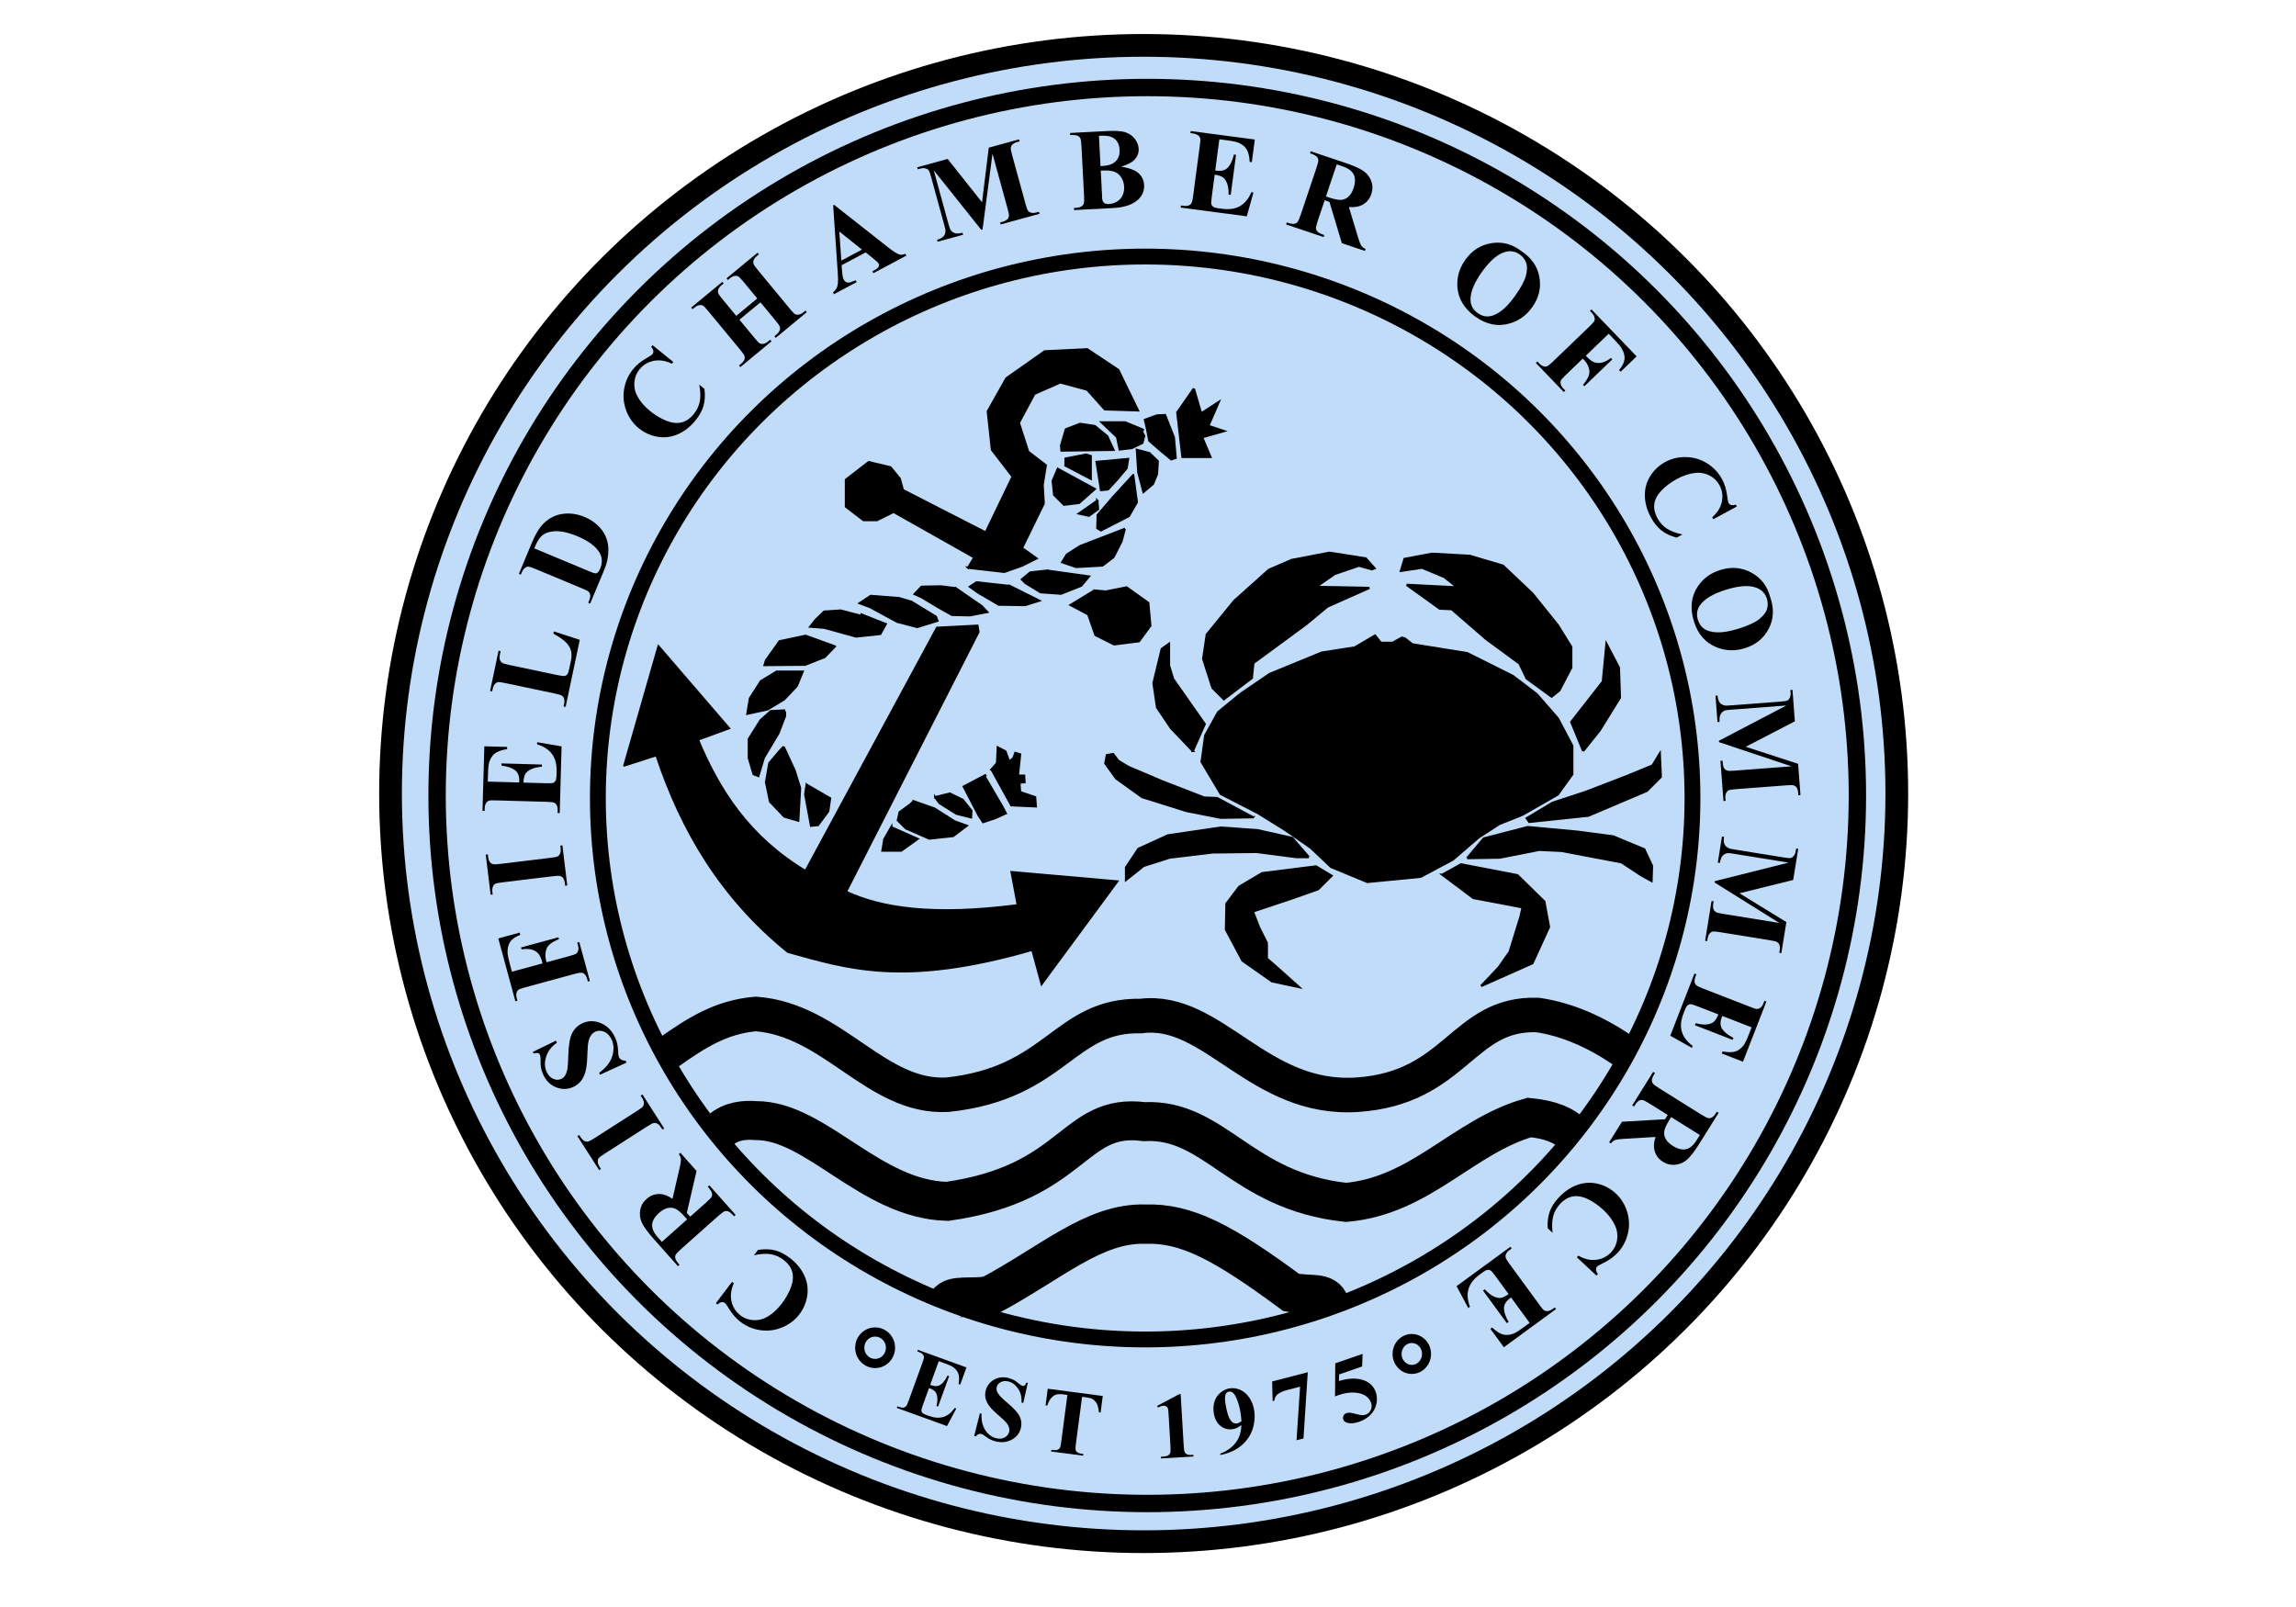 <?xml version="1.0" encoding="UTF-8" standalone="no"?><!DOCTYPE svg PUBLIC "-//W3C//DTD SVG 1.1//EN" "http://www.w3.org/Graphics/SVG/1.1/DTD/svg11.dtd"><svg width="100%" height="100%" viewBox="0 0 300 210" version="1.1" xmlns="http://www.w3.org/2000/svg" xmlns:xlink="http://www.w3.org/1999/xlink" xml:space="preserve" xmlns:serif="http://www.serif.com/" style="fill-rule:evenodd;clip-rule:evenodd;"><rect id="Artboard1" x="0" y="0" width="300" height="210" style="fill:none;"/><g><ellipse id="path5482" cx="149.434" cy="103.698" rx="98.407" ry="97.768" style="fill:#c0dcf9;stroke:#000;stroke-width:2.97px;"/><ellipse id="path5504" cx="149.901" cy="103.955" rx="92.79" ry="92.519" style="fill:none;stroke:#000;stroke-width:2.27px;"/><ellipse id="path5506" cx="149.63" cy="104.282" rx="71.512" ry="70.757" style="fill:none;stroke:#000;stroke-width:2.07px;"/><path id="path5508" d="M81.578,100.031l4.464,-15.558l9.2,10.688l-4.058,1.488c2.763,6.617 6.646,12.717 14.07,17.182l17.182,-31.794l5.277,-0.27l0.135,0.812l-17.317,33.958c4.644,2.165 11.34,3.191 22.458,1.759l-0.812,-4.329l13.8,1.217l-9.876,13.394l-1.218,-4.464c-16.859,4.872 -24.182,2.408 -31.929,0.27c-8.669,-6.999 -13.916,-15.824 -17.182,-25.705l-4.194,1.352Z" style="fill-rule:nonzero;stroke:#000;stroke-width:0.29px;"/><path id="path5510" d="M126.495,74.19l0.812,-1.352l-10.553,-5.953l-2.165,1.082l-1.758,0l-2.3,-1.759l0,-3.518l2.976,-2.299l2.841,0.676l1.218,1.488l0.406,1.488l10.823,5.547l3.518,-7.305l-2.706,-3.518l-0.541,-5.006l2.435,-4.329l5.006,-3.518l5.547,-0.27l4.059,2.705l2.57,5.277l-4.329,-0.135l-2.3,-2.571l-3.518,-0.947l-3.382,1.488l-2.029,3.788l1.217,3.789l2.3,1.758l-0.406,2.571l0.136,2.435l-2.842,5.818l1.895,1.353l-1.895,0.947l-2.3,0.812l-4.735,-0.542Z" style="fill-rule:nonzero;stroke:#000;stroke-width:0.29px;"/><path id="path5512" d="M143.001,77.167l1.488,0.135l2.706,-0.541l2.841,2.029l0.271,2.977l-1.488,2.029l-3.247,0.406l-2.436,-1.217l-0.947,-2.706l-2.3,-1.218l3.112,-1.894Z" style="fill-rule:nonzero;stroke:#000;stroke-width:0.29px;"/><path id="path5514" d="M155.989,50.785l0.947,3.247l2.3,-1.489l-1.353,3.112l2.03,0.677l-2.842,0.811l1.083,2.571l-3.653,0l-0.677,-5.818l2.165,-3.111Z" style="fill-rule:nonzero;stroke:#000;stroke-width:0.29px;"/><path id="path5516" d="M152.229,54.24l1.148,2.918l0.24,2.678l-0.574,0.192l-1.388,-1.148l-1.482,-1.292l-0.287,-1.483l-0.287,-1.243l1.578,-0.574l1.052,-0.048Z" style="fill-rule:nonzero;stroke:#000;stroke-width:0.29px;"/><path id="path5518" d="M149.072,56.153l0.431,0.813l-0.239,0.909l-1.387,0.67l-1.579,0.191l-0.335,-1.626l-2.009,-1.913l3.062,0l2.439,1.004l-0.383,-0.048Z" style="fill-rule:nonzero;stroke:#000;stroke-width:0.29px;"/><path id="path5520" d="M150.173,59.215l1.1,1.052l-0.096,1.674l-0.526,1.292l-1.244,1.052l-0.669,-2.535l-0.192,-2.966l1.627,0.431Z" style="fill-rule:nonzero;stroke:#000;stroke-width:0.29px;"/><path id="path5522" d="M145.485,58.784l-0.813,-1.77l-1.627,-1.339l-1.913,-0.287l-1.865,0.717l-0.622,2.105l0.048,0.67l6.792,-0.096Z" style="fill-rule:nonzero;stroke:#000;stroke-width:0.29px;"/><path id="path5524" d="M147.398,59.98l-4.113,0.383l0.574,3.683l0.908,-0.096l1.196,-1.291l1.244,-1.483l0.191,-1.196Z" style="fill-rule:nonzero;stroke:#000;stroke-width:0.29px;"/><path id="path5526" d="M148.068,62.085l0.478,3.539l-1.052,1.818l-3.635,1.865l-0.479,-0.287l0.048,-1.722l2.057,-2.391l2.583,-2.822Z" style="fill-rule:nonzero;stroke:#000;stroke-width:0.29px;"/><path id="path5528" d="M143.38,65.433l-2.391,1.674l1.291,0.287l1.196,-0.861l-0.096,-1.1Z" style="fill-rule:nonzero;stroke:#000;stroke-width:0.29px;"/><path id="path5530" d="M143.045,63.902l-4.831,-2.631l-0.669,1.579l0.191,1.818l1.291,1.291l1.962,-0.239l2.056,-1.818Z" style="fill-rule:nonzero;stroke:#000;stroke-width:0.29px;"/><path id="path5532" d="M142.519,62.563l0,-2.966l-0.622,-0.191l-2.678,0.526l0,0.909l3.3,1.722Z" style="fill-rule:nonzero;stroke:#000;stroke-width:0.29px;"/><path id="path5534" d="M146.968,69.116l-5.836,2.248l-1.722,1.1l-0.622,1.005l1.818,0.622l3.444,-0.192l1.435,-1.1l1.052,-2.057l0.431,-1.626Z" style="fill-rule:nonzero;stroke:#000;stroke-width:0.29px;"/><path id="path5536" d="M136.827,74.569l5.453,0.765l-1.004,1.196l-2.631,1.053l-2.679,-0.192l-1.961,-1.196l-0.478,-0.478l1.1,-0.909l2.2,-0.239Z" style="fill-rule:nonzero;stroke:#000;stroke-width:0.29px;"/><path id="path5538" d="M131.948,76.578l3.827,1.914l-1.818,0.574l-3.444,-0.048l-2.631,-1.531l-1.148,-0.813l0.861,-0.574l4.353,0.478Z" style="fill-rule:nonzero;stroke:#000;stroke-width:0.29px;"/><path id="path5540" d="M124.869,76.865l3.396,2.344l0.717,0.765l-2.248,0.431l-2.344,-0.048l-1.865,-1.052l-2.153,-1.292l-0.861,-0.383l0.909,-0.956l2.488,-0.048l1.961,0.239Z" style="fill-rule:nonzero;stroke:#000;stroke-width:0.29px;"/><path id="path5542" d="M119.081,78.635l3.205,1.961l0.191,0.526l-2.631,0.814l-2.583,-0.67l-3.635,-1.961l-1.292,-0.479l1.435,-0.956l3.684,0.287l1.626,0.478Z" style="fill-rule:nonzero;stroke:#000;stroke-width:0.29px;"/><path id="path5544" d="M112.575,80.309l3.158,1.244l-0.718,1.291l-3.157,0.335l-4.162,-1.148l-1.817,-0.143l0.717,-0.909l1.1,-1.052l2.153,-0.144l2.726,0.718l0,-0.192Z" style="fill-rule:nonzero;stroke:#000;stroke-width:0.29px;"/><path id="path5546" d="M109.084,84.471l-3.827,-1.387l-3.396,0.717l-1.77,2.487l-0.191,0.622l5.309,-0.048l2.535,-1.004l1.34,-1.387Z" style="fill-rule:nonzero;stroke:#000;stroke-width:0.29px;"/><path id="path5548" d="M104.874,87.771l-3.396,0l-2.057,1.244l-1.435,2.248l-0.335,2.009l2.631,-0.574l2.153,-1.291l1.674,-1.77l0.765,-1.866Z" style="fill-rule:nonzero;stroke:#000;stroke-width:0.29px;"/><path id="path5550" d="M102.435,92.842l-1.722,0.095l-1.34,1.196l-1.53,2.44l0,2.487l0.622,2.105l0.621,0.239l0.718,-2.392l1.913,-3.205l0.861,-2.248l0,-0.43l-0.143,-0.287Z" style="fill-rule:nonzero;stroke:#000;stroke-width:0.29px;"/><path id="path5552" d="M102.387,97.577l1.435,3.109l0.717,2.296l-0.239,4.257l-1.817,-0.526l-1.866,-1.961l-0.526,-2.535l0.43,-2.487l1.292,-1.531l0.574,-0.622Z" style="fill-rule:nonzero;stroke:#000;stroke-width:0.29px;"/><path id="path5562" d="M128.648,101.452l2.296,3.922l0.478,0.909l-1.387,0.622l-1.579,0.526l-0.574,-0.861l-1.961,-3.779l2.918,-1.531l-0.191,0.192Z" style="fill-rule:nonzero;stroke:#000;stroke-width:0.29px;"/><path id="path5564" d="M129.556,100.543l0.718,-0.813l0.096,-2.057l1.004,0.526l0.478,1.339l0.574,-0.478l0.24,-0.67l0.621,0.192l-0.287,2.774l0.814,0l0.047,0.861l-0.669,0.048l0.095,1.243l1.962,0.67l0.095,1.196l-3.205,-0.144l-2.583,-4.687Z" style="fill-rule:nonzero;stroke:#000;stroke-width:0.29px;"/><path id="path5568" d="M178.921,76.829l-6.967,-0.136l2.435,-1.691l3.179,-1.082l1.692,0.473l0.338,-0.135l-1.15,-1.285l-4.735,-0.744l-4.939,0.947l-2.976,1.285l-4.532,4.059l-3.586,4.397l-0.473,3.179l1.217,3.788l1.489,1.489l3.653,-2.774l0.202,-1.962l6.9,-5.073l2.774,-2.3l5.479,-2.435Z" style="fill-rule:nonzero;stroke:#000;stroke-width:0.29px;"/><path id="path5572" d="M155.854,98.137l1.556,-3.517l-4.127,-5.886l-0.541,-1.758l0,-2.841l-0.947,0.676l-1.082,4.465l0.473,3.179l1.827,2.706l2.841,2.976Z" style="fill-rule:nonzero;stroke:#000;stroke-width:0.29px;"/><path id="path5574" d="M163.701,106.796l-4.668,-2.503l-1.691,-0.067l-5.412,-2.097l-4.464,-1.895l-1.353,-0.811l-0.677,-0.88l-0.812,0.136l-0.202,1.082l1.42,1.962l3.382,2.435l5.818,1.826l4.465,0.88l4.194,-0.068Z" style="fill-rule:nonzero;stroke:#000;stroke-width:0.29px;"/><path id="path5586" d="M180.41,83.999l1.555,0l1.218,-0.676l0.406,0.135l0.947,0.744l7.171,1.15l5.952,2.977l3.112,2.367l2.774,3.18l1.894,3.585l0,3.72l-1.894,2.639l-4.6,2.638l-3.044,1.218l-2.706,1.758l-3.383,2.909l-4.194,2.233l-6.967,0.676l-4.736,-1.962l-2.638,-2.503l-3.314,-2.3l-3.586,-2.232l-4.87,-2.503l-2.503,-4.194l0.473,-3.45l1.692,-3.044l2.976,-2.435l3.788,-2.571l6.765,-2.774l4.329,-0.676l2.638,-1.556l0.745,0.947Z" style="fill-rule:nonzero;stroke:#000;stroke-width:0.29px;"/><g id="text5619"><path id="path1974" d="M93.537,170.294l2.116,-2.784l0.231,0.176c-0.379,0.859 -0.478,1.661 -0.298,2.409c0.179,0.747 0.569,1.349 1.169,1.805c0.502,0.381 1.071,0.587 1.709,0.617c0.638,0.03 1.231,-0.115 1.778,-0.433c0.702,-0.407 1.331,-0.976 1.887,-1.707c0.546,-0.718 0.954,-1.443 1.222,-2.173c0.266,-0.727 0.321,-1.389 0.165,-1.987c-0.159,-0.595 -0.546,-1.126 -1.162,-1.594c-0.506,-0.385 -1.052,-0.625 -1.638,-0.723c-0.591,-0.1 -1.325,-0.056 -2.202,0.13l0.527,-0.693c0.807,-0.127 1.537,-0.112 2.188,0.047c0.645,0.16 1.293,0.488 1.945,0.984c0.857,0.651 1.488,1.402 1.894,2.253c0.403,0.848 0.541,1.732 0.415,2.652c-0.13,0.917 -0.472,1.738 -1.024,2.465c-0.582,0.766 -1.334,1.341 -2.255,1.725c-0.926,0.38 -1.872,0.502 -2.839,0.365c-0.972,-0.14 -1.84,-0.502 -2.606,-1.084c-0.565,-0.429 -1.068,-1.005 -1.51,-1.727c-0.255,-0.419 -0.432,-0.665 -0.531,-0.74c-0.126,-0.097 -0.269,-0.134 -0.429,-0.112c-0.167,0.023 -0.341,0.124 -0.521,0.305l-0.231,-0.176Z" style="fill-rule:nonzero;"/><path id="path1976" d="M90.178,158.998l2.113,-1.879c0.407,-0.363 0.643,-0.616 0.708,-0.76c0.058,-0.144 0.062,-0.307 0.013,-0.489c-0.049,-0.182 -0.227,-0.446 -0.534,-0.79l0.206,-0.183l3.432,3.858l-0.206,0.183c-0.31,-0.349 -0.55,-0.556 -0.722,-0.622c-0.179,-0.067 -0.342,-0.078 -0.488,-0.034c-0.15,0.04 -0.429,0.242 -0.837,0.605l-4.892,4.352c-0.407,0.362 -0.64,0.616 -0.698,0.76c-0.064,0.144 -0.072,0.307 -0.023,0.489c0.049,0.182 0.227,0.445 0.534,0.79l-0.206,0.183l-3.116,-3.502c-0.811,-0.912 -1.341,-1.635 -1.591,-2.17c-0.25,-0.534 -0.323,-1.087 -0.22,-1.657c0.1,-0.567 0.378,-1.053 0.834,-1.458c0.556,-0.495 1.193,-0.704 1.913,-0.627c0.457,0.052 0.947,0.256 1.471,0.613l0.94,-4.082c0.118,-0.531 0.174,-0.882 0.167,-1.055c-0.021,-0.254 -0.114,-0.486 -0.281,-0.696l0.205,-0.183l2.112,2.374l-1.274,5.485l0.44,0.495Zm-3.697,3.289l3.302,-2.938l-0.281,-0.317c-0.459,-0.515 -0.848,-0.859 -1.168,-1.032c-0.324,-0.17 -0.673,-0.219 -1.046,-0.146c-0.38,0.073 -0.768,0.286 -1.165,0.639c-0.574,0.511 -0.878,1.023 -0.912,1.538c-0.037,0.511 0.21,1.065 0.741,1.661l0.529,0.595Z" style="fill-rule:nonzero;"/><path id="path1978" d="M83.709,143.172l0.232,-0.149l2.845,4.443l-0.232,0.148l-0.18,-0.282c-0.158,-0.246 -0.329,-0.417 -0.513,-0.511c-0.128,-0.071 -0.282,-0.09 -0.461,-0.058c-0.13,0.018 -0.408,0.164 -0.834,0.437l-5.589,3.58c-0.434,0.278 -0.691,0.475 -0.77,0.59c-0.08,0.116 -0.113,0.27 -0.102,0.463c0.005,0.191 0.084,0.406 0.236,0.644l0.181,0.282l-0.232,0.148l-2.845,-4.442l0.231,-0.148l0.181,0.282c0.158,0.246 0.329,0.416 0.513,0.51c0.128,0.072 0.283,0.093 0.465,0.065c0.13,-0.019 0.408,-0.164 0.834,-0.437l5.589,-3.58c0.434,-0.278 0.691,-0.475 0.77,-0.59c0.077,-0.12 0.112,-0.275 0.108,-0.467c-0.012,-0.193 -0.094,-0.408 -0.246,-0.646l-0.181,-0.282Z" style="fill-rule:nonzero;"/><path id="path1980" d="M69.618,137.464l3.023,-1.475l0.127,0.277c-0.706,0.482 -1.174,1.086 -1.403,1.813c-0.236,0.725 -0.217,1.385 0.056,1.98c0.211,0.46 0.502,0.768 0.874,0.925c0.365,0.155 0.708,0.159 1.028,0.012c0.203,-0.093 0.362,-0.223 0.477,-0.39c0.152,-0.228 0.265,-0.534 0.34,-0.917c0.052,-0.281 0.092,-0.891 0.119,-1.831c0.036,-1.315 0.203,-2.267 0.5,-2.856c0.3,-0.585 0.751,-1.016 1.356,-1.293c0.766,-0.351 1.564,-0.354 2.394,-0.008c0.823,0.343 1.445,0.975 1.867,1.894c0.132,0.289 0.228,0.575 0.287,0.859c0.059,0.284 0.096,0.657 0.112,1.119c0.009,0.258 0.045,0.457 0.109,0.597c0.054,0.117 0.156,0.22 0.306,0.31c0.15,0.089 0.336,0.132 0.558,0.129l0.115,0.25l-3.463,1.587l-0.115,-0.25c0.883,-0.645 1.452,-1.367 1.708,-2.166c0.249,-0.802 0.224,-1.53 -0.075,-2.184c-0.232,-0.505 -0.553,-0.843 -0.965,-1.015c-0.413,-0.176 -0.803,-0.18 -1.168,-0.013c-0.216,0.099 -0.399,0.254 -0.548,0.464c-0.152,0.206 -0.264,0.468 -0.337,0.785c-0.077,0.319 -0.126,0.843 -0.146,1.573c-0.028,1.022 -0.103,1.782 -0.224,2.28c-0.122,0.497 -0.315,0.927 -0.58,1.288c-0.268,0.358 -0.615,0.634 -1.044,0.831c-0.73,0.334 -1.476,0.351 -2.236,0.05c-0.76,-0.301 -1.327,-0.86 -1.701,-1.676c-0.136,-0.297 -0.232,-0.603 -0.288,-0.915c-0.043,-0.237 -0.059,-0.54 -0.049,-0.911c0.004,-0.373 -0.022,-0.62 -0.078,-0.742c-0.054,-0.117 -0.132,-0.193 -0.235,-0.227c-0.104,-0.035 -0.306,-0.018 -0.608,0.049l-0.093,-0.203Z" style="fill-rule:nonzero;"/><path id="path1982" d="M66.891,126.981l3.999,-1.089l-0.076,-0.28c-0.118,-0.431 -0.278,-0.765 -0.481,-1.002c-0.204,-0.238 -0.484,-0.409 -0.841,-0.512c-0.359,-0.108 -0.807,-0.12 -1.344,-0.035l-0.068,-0.251l4.889,-1.331l0.068,0.251c-0.899,0.342 -1.439,0.757 -1.62,1.243c-0.187,0.483 -0.211,0.98 -0.072,1.492l0.076,0.28l2.98,-0.811c0.497,-0.135 0.801,-0.246 0.911,-0.333c0.109,-0.091 0.19,-0.229 0.243,-0.413c0.046,-0.187 0.033,-0.417 -0.042,-0.69l-0.088,-0.323l0.266,-0.073l1.386,5.091l-0.266,0.072l-0.088,-0.323c-0.077,-0.283 -0.189,-0.496 -0.336,-0.641c-0.101,-0.106 -0.242,-0.171 -0.423,-0.193c-0.129,-0.022 -0.438,0.034 -0.926,0.167l-6.404,1.743c-0.498,0.136 -0.802,0.247 -0.912,0.333c-0.11,0.087 -0.188,0.224 -0.235,0.411c-0.053,0.184 -0.042,0.413 0.032,0.685l0.088,0.324l-0.265,0.072l-2.236,-8.213l2.792,-0.761l0.081,0.295c-0.638,0.245 -1.077,0.55 -1.317,0.913c-0.242,0.359 -0.356,0.817 -0.343,1.374c0.006,0.307 0.115,0.848 0.326,1.623l0.246,0.905Z" style="fill-rule:nonzero;"/><path id="path1984" d="M73.213,110.505l0.273,-0.033l0.635,5.237l-0.274,0.033l-0.04,-0.332c-0.035,-0.291 -0.115,-0.518 -0.24,-0.683c-0.085,-0.12 -0.215,-0.204 -0.39,-0.253c-0.125,-0.04 -0.439,-0.029 -0.941,0.032l-6.589,0.798c-0.512,0.062 -0.829,0.128 -0.95,0.197c-0.122,0.07 -0.219,0.194 -0.292,0.373c-0.079,0.175 -0.102,0.402 -0.068,0.683l0.041,0.332l-0.274,0.033l-0.634,-5.237l0.273,-0.033l0.041,0.333c0.035,0.29 0.115,0.518 0.24,0.682c0.084,0.12 0.215,0.207 0.391,0.26c0.125,0.04 0.438,0.03 0.94,-0.031l6.589,-0.798c0.512,-0.062 0.829,-0.128 0.951,-0.198c0.121,-0.074 0.22,-0.199 0.299,-0.373c0.074,-0.179 0.093,-0.409 0.059,-0.69l-0.04,-0.332Z" style="fill-rule:nonzero;"/><path id="path1986" d="M63.736,102.138l4.106,0.116l0.005,-0.201c0.018,-0.64 -0.169,-1.109 -0.563,-1.408c-0.393,-0.299 -0.981,-0.499 -1.762,-0.6l0.008,-0.283l5.281,0.149l-0.008,0.283c-0.577,0.043 -1.052,0.156 -1.424,0.339c-0.372,0.178 -0.624,0.392 -0.755,0.641c-0.136,0.25 -0.211,0.615 -0.225,1.096l2.842,0.08c0.555,0.016 0.895,0.003 1.02,-0.038c0.126,-0.046 0.23,-0.133 0.313,-0.259c0.083,-0.127 0.128,-0.334 0.137,-0.622l0.017,-0.602c0.026,-0.942 -0.171,-1.702 -0.591,-2.28c-0.42,-0.582 -1.073,-1.01 -1.959,-1.283l0.008,-0.275l3.193,0.544l-0.246,8.717l-0.276,-0.008l0.01,-0.335c0.008,-0.292 -0.037,-0.529 -0.136,-0.711c-0.066,-0.131 -0.182,-0.233 -0.349,-0.307c-0.117,-0.058 -0.429,-0.094 -0.935,-0.109l-6.634,-0.187c-0.456,-0.013 -0.737,-0.009 -0.842,0.013c-0.175,0.045 -0.311,0.133 -0.409,0.264c-0.144,0.185 -0.221,0.44 -0.23,0.768l-0.01,0.334l-0.275,-0.007l0.239,-8.442l2.982,0.084l-0.008,0.283c-0.733,0.123 -1.261,0.312 -1.586,0.565c-0.325,0.249 -0.568,0.61 -0.731,1.081c-0.097,0.276 -0.156,0.795 -0.178,1.559l-0.029,1.041Z" style="fill-rule:nonzero;"/><path id="path1988" d="M72.366,82.511l3.387,1.102l-1.847,8.766l-0.269,-0.057l0.069,-0.328c0.06,-0.286 0.058,-0.527 -0.008,-0.724c-0.041,-0.14 -0.137,-0.262 -0.288,-0.364c-0.105,-0.078 -0.405,-0.17 -0.9,-0.274l-6.495,-1.368c-0.504,-0.107 -0.825,-0.146 -0.963,-0.12c-0.137,0.027 -0.27,0.113 -0.397,0.259c-0.13,0.14 -0.225,0.348 -0.283,0.625l-0.069,0.327l-0.27,-0.056l1.109,-5.264l0.27,0.056l-0.091,0.43c-0.06,0.286 -0.058,0.528 0.007,0.724c0.042,0.14 0.137,0.264 0.287,0.372c0.105,0.078 0.405,0.169 0.901,0.273l6.29,1.326c0.505,0.106 0.834,0.145 0.987,0.116c0.148,-0.029 0.274,-0.122 0.378,-0.277c0.069,-0.113 0.153,-0.402 0.251,-0.868l0.173,-0.822c0.111,-0.525 0.11,-0.981 0,-1.369c-0.111,-0.388 -0.339,-0.751 -0.684,-1.087c-0.344,-0.341 -0.88,-0.708 -1.608,-1.099l0.063,-0.299Z" style="fill-rule:nonzero;"/><path id="path1990" d="M77.112,78.873l-0.254,-0.106l0.129,-0.309c0.113,-0.27 0.157,-0.493 0.134,-0.67c-0.026,-0.182 -0.098,-0.339 -0.215,-0.469c-0.079,-0.081 -0.359,-0.222 -0.84,-0.422l-6.125,-2.555c-0.477,-0.199 -0.785,-0.297 -0.925,-0.297c-0.14,0.001 -0.286,0.061 -0.438,0.18c-0.154,0.113 -0.286,0.3 -0.395,0.561l-0.129,0.309l-0.254,-0.106l1.739,-4.168c0.464,-1.113 0.988,-1.945 1.573,-2.496c0.716,-0.674 1.539,-1.068 2.467,-1.18c0.93,-0.117 1.869,0.022 2.817,0.417c0.655,0.273 1.215,0.63 1.681,1.072c0.462,0.44 0.804,0.902 1.026,1.387c0.218,0.483 0.345,0.99 0.381,1.521c0.034,0.525 -0.021,1.128 -0.166,1.81c-0.061,0.302 -0.217,0.753 -0.467,1.352l-1.739,4.169Zm-7.302,-7.214l7.265,3.031c0.385,0.16 0.628,0.24 0.731,0.24c0.102,-0.001 0.194,-0.035 0.276,-0.103c0.12,-0.095 0.229,-0.259 0.326,-0.492c0.319,-0.765 0.302,-1.458 -0.052,-2.078c-0.476,-0.843 -1.456,-1.575 -2.939,-2.193c-1.195,-0.498 -2.228,-0.709 -3.098,-0.631c-0.683,0.064 -1.223,0.288 -1.619,0.671c-0.279,0.27 -0.576,0.789 -0.89,1.555Z" style="fill-rule:nonzero;"/><path id="path1992" d="M85.261,45.105l2.718,2.201l-0.183,0.225c-0.847,-0.404 -1.646,-0.529 -2.399,-0.372c-0.752,0.157 -1.365,0.528 -1.84,1.114c-0.397,0.489 -0.62,1.052 -0.669,1.689c-0.05,0.636 0.076,1.233 0.378,1.791c0.386,0.714 0.935,1.36 1.648,1.937c0.702,0.569 1.413,0.998 2.135,1.289c0.718,0.288 1.378,0.363 1.981,0.226c0.599,-0.141 1.142,-0.511 1.629,-1.113c0.4,-0.493 0.657,-1.032 0.772,-1.615c0.118,-0.587 0.098,-1.322 -0.062,-2.205l0.676,0.548c0.103,0.811 0.065,1.54 -0.114,2.186c-0.18,0.64 -0.527,1.278 -1.042,1.914c-0.678,0.836 -1.448,1.444 -2.311,1.824c-0.86,0.376 -1.747,0.487 -2.663,0.333c-0.912,-0.158 -1.723,-0.525 -2.432,-1.099c-0.748,-0.606 -1.3,-1.375 -1.655,-2.307c-0.352,-0.937 -0.445,-1.886 -0.278,-2.849c0.17,-0.967 0.558,-1.824 1.163,-2.572c0.447,-0.551 1.038,-1.036 1.773,-1.456c0.426,-0.242 0.678,-0.411 0.756,-0.507c0.1,-0.124 0.142,-0.266 0.125,-0.426c-0.018,-0.168 -0.114,-0.344 -0.289,-0.531l0.183,-0.225Z" style="fill-rule:nonzero;"/><path id="path1994" d="M96.616,41.778l1.991,2.409c0.329,0.397 0.555,0.628 0.68,0.693c0.128,0.062 0.286,0.078 0.476,0.051c0.19,-0.035 0.394,-0.143 0.612,-0.323l0.258,-0.213l0.175,0.212l-4.066,3.361l-0.175,-0.212l0.258,-0.213c0.226,-0.187 0.374,-0.377 0.445,-0.571c0.055,-0.136 0.056,-0.291 0.002,-0.465c-0.034,-0.126 -0.212,-0.385 -0.534,-0.775l-4.229,-5.115c-0.329,-0.397 -0.555,-0.629 -0.68,-0.693c-0.124,-0.065 -0.281,-0.08 -0.471,-0.045c-0.189,0.028 -0.393,0.132 -0.611,0.312l-0.258,0.213l-0.176,-0.212l4.066,-3.361l0.176,0.212l-0.258,0.213c-0.226,0.187 -0.374,0.377 -0.446,0.571c-0.055,0.136 -0.057,0.292 -0.007,0.47c0.034,0.126 0.212,0.385 0.534,0.775l1.821,2.202l2.747,-2.271l-1.821,-2.202c-0.329,-0.398 -0.555,-0.629 -0.679,-0.694c-0.125,-0.064 -0.282,-0.079 -0.472,-0.044c-0.193,0.031 -0.399,0.136 -0.616,0.316l-0.253,0.209l-0.175,-0.212l4.06,-3.357l0.175,0.212l-0.252,0.209c-0.229,0.19 -0.378,0.38 -0.445,0.571c-0.055,0.135 -0.058,0.292 -0.008,0.469c0.034,0.127 0.212,0.385 0.534,0.775l4.229,5.115c0.329,0.398 0.556,0.629 0.68,0.694c0.124,0.064 0.283,0.081 0.476,0.05c0.19,-0.035 0.394,-0.142 0.612,-0.322l0.252,-0.209l0.176,0.212l-4.06,3.357l-0.176,-0.212l0.252,-0.209c0.23,-0.19 0.378,-0.38 0.446,-0.571c0.055,-0.136 0.057,-0.292 0.007,-0.469c-0.034,-0.127 -0.212,-0.385 -0.534,-0.775l-1.991,-2.409l-2.747,2.271Z" style="fill-rule:nonzero;"/><path id="path1996" d="M113.108,32.985l-3.146,1.676l0.088,1.066c0.031,0.354 0.097,0.625 0.197,0.814c0.133,0.249 0.332,0.379 0.596,0.39c0.156,0.007 0.475,-0.095 0.958,-0.308l0.129,0.243l-2.961,1.578l-0.13,-0.243c0.294,-0.218 0.487,-0.489 0.578,-0.813c0.089,-0.329 0.104,-0.913 0.045,-1.752l-0.601,-8.802l0.124,-0.067l7.102,5.591c0.675,0.528 1.159,0.83 1.452,0.904c0.221,0.057 0.473,0.024 0.756,-0.099l0.13,0.243l-4.308,2.295l-0.13,-0.243l0.178,-0.094c0.346,-0.185 0.563,-0.362 0.652,-0.533c0.059,-0.121 0.053,-0.248 -0.017,-0.379c-0.042,-0.079 -0.098,-0.153 -0.169,-0.222c-0.029,-0.035 -0.183,-0.164 -0.459,-0.388l-1.064,-0.857Zm-0.482,-0.367l-2.961,-2.36l0.268,3.794l2.693,-1.434Z" style="fill-rule:nonzero;"/><path id="path1998" d="M128.314,26.435l0.881,-7.139l3.961,-1.086l0.073,0.266l-0.316,0.086c-0.287,0.079 -0.503,0.192 -0.647,0.34c-0.102,0.1 -0.166,0.238 -0.195,0.416c-0.021,0.129 0.035,0.435 0.167,0.918l1.759,6.415c0.137,0.498 0.248,0.802 0.335,0.912c0.087,0.11 0.224,0.19 0.413,0.241c0.188,0.046 0.418,0.032 0.691,-0.043l0.315,-0.086l0.073,0.265l-5.08,1.393l-0.073,-0.265l0.316,-0.087c0.287,-0.078 0.503,-0.192 0.647,-0.339c0.102,-0.1 0.166,-0.241 0.193,-0.423c0.021,-0.13 -0.035,-0.438 -0.169,-0.926l-1.978,-7.212l-1.297,9.9l-0.172,0.047l-6.205,-7.773l1.879,6.853c0.131,0.478 0.224,0.769 0.278,0.873c0.128,0.222 0.315,0.381 0.563,0.478c0.251,0.091 0.599,0.075 1.044,-0.047l0.073,0.265l-3.33,0.913l-0.073,-0.265l0.101,-0.028c0.217,-0.054 0.408,-0.143 0.575,-0.265c0.166,-0.128 0.279,-0.267 0.341,-0.418c0.061,-0.151 0.088,-0.345 0.079,-0.585c-0.005,-0.055 -0.067,-0.3 -0.187,-0.736l-1.688,-6.156c-0.135,-0.493 -0.245,-0.792 -0.331,-0.897c-0.086,-0.11 -0.224,-0.188 -0.411,-0.235c-0.189,-0.051 -0.42,-0.039 -0.692,0.036l-0.309,0.085l-0.073,-0.266l3.975,-1.09l4.494,5.665Z" style="fill-rule:nonzero;"/><path id="path2000" d="M146.512,21.773c0.968,0.173 1.653,0.408 2.056,0.705c0.579,0.422 0.886,0.992 0.924,1.71c0.039,0.758 -0.233,1.4 -0.816,1.928c-0.717,0.638 -1.788,0.994 -3.215,1.069l-5.12,0.267l-0.014,-0.275c0.466,-0.024 0.778,-0.083 0.937,-0.176c0.164,-0.098 0.274,-0.218 0.331,-0.36c0.063,-0.142 0.079,-0.486 0.051,-1.03l-0.341,-6.539c-0.028,-0.545 -0.081,-0.885 -0.158,-1.02c-0.071,-0.141 -0.194,-0.248 -0.367,-0.324c-0.172,-0.075 -0.489,-0.101 -0.95,-0.077l-0.014,-0.275l4.83,-0.252c1.154,-0.06 1.977,0.001 2.468,0.184c0.491,0.178 0.886,0.466 1.185,0.862c0.298,0.392 0.46,0.818 0.484,1.279c0.025,0.486 -0.128,0.928 -0.46,1.328c-0.332,0.395 -0.936,0.727 -1.811,0.996Zm-2.715,-0.06c0.704,-0.036 1.217,-0.143 1.541,-0.318c0.328,-0.176 0.574,-0.413 0.738,-0.709c0.163,-0.297 0.233,-0.668 0.21,-1.114c-0.024,-0.446 -0.132,-0.805 -0.325,-1.078c-0.188,-0.279 -0.45,-0.484 -0.784,-0.615c-0.335,-0.132 -0.864,-0.176 -1.587,-0.133l0.207,3.967Zm0.03,0.58l0.169,3.232l0.012,0.372c0.014,0.268 0.091,0.467 0.232,0.599c0.146,0.126 0.353,0.183 0.62,0.169c0.396,-0.021 0.756,-0.127 1.079,-0.317c0.327,-0.196 0.572,-0.465 0.733,-0.806c0.16,-0.346 0.23,-0.725 0.209,-1.136c-0.025,-0.47 -0.156,-0.886 -0.393,-1.246c-0.238,-0.365 -0.551,-0.612 -0.94,-0.741c-0.39,-0.128 -0.963,-0.171 -1.721,-0.126Z" style="fill-rule:nonzero;"/><path id="path2002" d="M159.323,18.203l-0.539,4.072l0.199,0.026c0.635,0.084 1.121,-0.054 1.459,-0.414c0.338,-0.361 0.598,-0.925 0.779,-1.691l0.28,0.037l-0.693,5.237l-0.28,-0.037c0.016,-0.578 -0.047,-1.062 -0.191,-1.451c-0.139,-0.389 -0.325,-0.661 -0.56,-0.817c-0.234,-0.161 -0.589,-0.274 -1.066,-0.337l-0.373,2.818c-0.073,0.551 -0.095,0.891 -0.067,1.019c0.032,0.13 0.108,0.242 0.225,0.338c0.117,0.096 0.319,0.162 0.604,0.2l0.597,0.079c0.935,0.124 1.711,0.006 2.329,-0.352c0.623,-0.358 1.116,-0.963 1.479,-1.816l0.273,0.036l-0.871,3.12l-8.645,-1.145l0.036,-0.273l0.332,0.044c0.29,0.039 0.53,0.018 0.721,-0.062c0.137,-0.052 0.251,-0.157 0.342,-0.315c0.07,-0.111 0.138,-0.417 0.204,-0.918l0.871,-6.58c0.06,-0.452 0.085,-0.732 0.074,-0.838c-0.027,-0.179 -0.1,-0.324 -0.22,-0.435c-0.169,-0.162 -0.416,-0.265 -0.74,-0.308l-0.332,-0.044l0.036,-0.273l8.372,1.109l-0.392,2.957l-0.28,-0.037c-0.047,-0.741 -0.18,-1.287 -0.399,-1.636c-0.214,-0.349 -0.547,-0.628 -1,-0.838c-0.263,-0.125 -0.774,-0.238 -1.531,-0.338l-1.033,-0.137Z" style="fill-rule:nonzero;"/><path id="path2004" d="M173.083,26.173l-0.9,2.68c-0.173,0.517 -0.253,0.855 -0.237,1.011c0.021,0.154 0.099,0.298 0.232,0.432c0.133,0.133 0.418,0.273 0.855,0.42l-0.087,0.261l-4.895,-1.643l0.087,-0.261c0.442,0.148 0.754,0.208 0.936,0.181c0.188,-0.031 0.335,-0.102 0.441,-0.214c0.11,-0.109 0.252,-0.423 0.425,-0.94l2.084,-6.207c0.174,-0.517 0.25,-0.853 0.228,-1.007c-0.015,-0.157 -0.089,-0.302 -0.222,-0.435c-0.133,-0.134 -0.419,-0.274 -0.856,-0.421l0.088,-0.261l4.443,1.492c1.157,0.388 1.977,0.752 2.459,1.092c0.483,0.34 0.821,0.783 1.014,1.329c0.195,0.542 0.195,1.102 0.001,1.68c-0.237,0.706 -0.687,1.204 -1.349,1.494c-0.422,0.183 -0.95,0.249 -1.582,0.199l1.213,4.01c0.16,0.519 0.287,0.852 0.379,0.998c0.144,0.21 0.34,0.365 0.589,0.465l-0.087,0.261l-3.012,-1.011l-1.619,-5.394l-0.628,-0.211Zm1.575,-4.691l-1.407,4.19l0.402,0.135c0.654,0.219 1.163,0.325 1.527,0.316c0.365,-0.013 0.692,-0.144 0.979,-0.393c0.294,-0.252 0.526,-0.629 0.695,-1.133c0.244,-0.728 0.253,-1.325 0.027,-1.788c-0.222,-0.461 -0.711,-0.819 -1.468,-1.074l-0.755,-0.253Z" style="fill-rule:nonzero;"/><path id="path2006" d="M198.78,32.814c1.341,0.886 2.13,2.027 2.364,3.421c0.239,1.396 -0.077,2.704 -0.949,3.922c-0.745,1.041 -1.704,1.739 -2.879,2.094c-1.558,0.471 -3.072,0.18 -4.545,-0.873c-1.476,-1.057 -2.26,-2.374 -2.351,-3.951c-0.072,-1.247 0.281,-2.413 1.057,-3.498c0.872,-1.219 2.011,-1.937 3.418,-2.156c1.414,-0.221 2.709,0.126 3.885,1.041Zm-0.205,0.439c-0.75,-0.537 -1.595,-0.562 -2.535,-0.076c-0.769,0.402 -1.575,1.191 -2.418,2.369c-1.001,1.4 -1.495,2.611 -1.482,3.633c0.008,0.713 0.32,1.29 0.938,1.732c0.415,0.297 0.834,0.445 1.257,0.442c0.54,-0.004 1.11,-0.218 1.712,-0.641c0.605,-0.428 1.233,-1.097 1.886,-2.009c0.776,-1.085 1.255,-1.968 1.438,-2.649c0.185,-0.685 0.199,-1.251 0.043,-1.698c-0.152,-0.444 -0.431,-0.812 -0.839,-1.103Z" style="fill-rule:nonzero;"/><path id="path2008" d="M210.194,43.61l-2.988,2.873l0.201,0.209c0.31,0.322 0.611,0.538 0.903,0.649c0.293,0.111 0.621,0.126 0.983,0.046c0.367,-0.077 0.765,-0.282 1.196,-0.613l0.181,0.187l-3.652,3.512l-0.181,-0.187c0.625,-0.732 0.9,-1.354 0.826,-1.868c-0.067,-0.514 -0.285,-0.962 -0.653,-1.344l-0.201,-0.209l-2.225,2.14c-0.372,0.357 -0.586,0.601 -0.641,0.729c-0.052,0.133 -0.057,0.292 -0.015,0.479c0.049,0.187 0.172,0.382 0.368,0.586l0.232,0.241l-0.199,0.191l-3.656,-3.803l0.198,-0.19l0.233,0.241c0.202,0.211 0.403,0.345 0.602,0.401c0.14,0.045 0.294,0.034 0.464,-0.033c0.123,-0.043 0.368,-0.24 0.732,-0.591l4.784,-4.6c0.372,-0.357 0.586,-0.601 0.641,-0.729c0.055,-0.129 0.058,-0.287 0.009,-0.474c-0.042,-0.186 -0.161,-0.382 -0.357,-0.586l-0.232,-0.241l0.199,-0.191l5.9,6.136l-2.087,2.006l-0.211,-0.22c0.441,-0.521 0.681,-0.999 0.717,-1.433c0.04,-0.431 -0.079,-0.887 -0.357,-1.37c-0.153,-0.266 -0.508,-0.689 -1.065,-1.268l-0.649,-0.676Z" style="fill-rule:nonzero;"/><path id="path2010" d="M226.939,66.188l-3.076,1.665l-0.138,-0.255c0.699,-0.627 1.12,-1.317 1.264,-2.072c0.145,-0.755 0.037,-1.464 -0.322,-2.127c-0.3,-0.554 -0.734,-0.976 -1.303,-1.266c-0.568,-0.29 -1.168,-0.403 -1.798,-0.338c-0.808,0.082 -1.615,0.341 -2.422,0.778c-0.794,0.429 -1.464,0.922 -2.01,1.477c-0.541,0.552 -0.864,1.133 -0.969,1.742c-0.1,0.607 0.034,1.251 0.403,1.932c0.302,0.558 0.7,1.002 1.195,1.332c0.497,0.335 1.184,0.598 2.06,0.789l-0.766,0.415c-0.788,-0.217 -1.446,-0.532 -1.975,-0.945c-0.521,-0.412 -0.977,-0.977 -1.367,-1.697c-0.512,-0.947 -0.778,-1.891 -0.798,-2.834c-0.017,-0.938 0.222,-1.8 0.716,-2.587c0.496,-0.781 1.145,-1.39 1.948,-1.824c0.846,-0.458 1.768,-0.672 2.766,-0.643c0.999,0.035 1.912,0.313 2.737,0.837c0.827,0.528 1.47,1.215 1.928,2.062c0.337,0.623 0.559,1.355 0.664,2.195c0.06,0.487 0.12,0.784 0.179,0.893c0.075,0.14 0.19,0.233 0.345,0.279c0.161,0.048 0.361,0.027 0.6,-0.063l0.139,0.255Z" style="fill-rule:nonzero;"/><path id="path2012" d="M231.298,78.021c0.527,1.52 0.46,2.904 -0.2,4.154c-0.659,1.255 -1.704,2.101 -3.137,2.539c-1.224,0.375 -2.41,0.346 -3.559,-0.086c-1.523,-0.571 -2.55,-1.723 -3.08,-3.454c-0.531,-1.736 -0.353,-3.258 0.533,-4.567c0.7,-1.034 1.688,-1.746 2.964,-2.136c1.433,-0.438 2.775,-0.317 4.026,0.364c1.257,0.684 2.074,1.746 2.453,3.186Zm-0.429,0.225c-0.27,-0.882 -0.926,-1.416 -1.968,-1.6c-0.855,-0.148 -1.975,-0.011 -3.36,0.413c-1.646,0.504 -2.774,1.165 -3.384,1.985c-0.427,0.571 -0.53,1.22 -0.308,1.946c0.15,0.488 0.393,0.86 0.731,1.115c0.431,0.324 1.014,0.501 1.749,0.53c0.74,0.028 1.646,-0.122 2.718,-0.45c1.276,-0.39 2.193,-0.801 2.752,-1.231c0.563,-0.431 0.918,-0.872 1.066,-1.322c0.149,-0.445 0.15,-0.907 0.004,-1.386Z" style="fill-rule:nonzero;"/><path id="path2014" d="M228.104,97.588l6.84,2.227l0.311,4.095l-0.275,0.021l-0.025,-0.326c-0.022,-0.297 -0.092,-0.531 -0.209,-0.701c-0.079,-0.118 -0.203,-0.208 -0.372,-0.27c-0.122,-0.046 -0.434,-0.049 -0.933,-0.011l-6.633,0.503c-0.514,0.039 -0.834,0.091 -0.958,0.155c-0.125,0.064 -0.23,0.184 -0.316,0.36c-0.082,0.175 -0.111,0.403 -0.09,0.685l0.025,0.327l-0.275,0.021l-0.398,-5.253l0.274,-0.021l0.025,0.326c0.022,0.297 0.092,0.531 0.21,0.701c0.078,0.118 0.205,0.208 0.378,0.27c0.123,0.045 0.437,0.049 0.941,0.01l7.457,-0.566l-9.471,-3.161l-0.013,-0.178l8.813,-4.609l-7.085,0.538c-0.495,0.037 -0.798,0.073 -0.91,0.106c-0.242,0.083 -0.434,0.237 -0.577,0.462c-0.136,0.229 -0.187,0.574 -0.152,1.034l-0.275,0.02l-0.261,-3.442l0.274,-0.021l0.008,0.104c0.012,0.223 0.063,0.428 0.151,0.615c0.094,0.187 0.209,0.325 0.345,0.414c0.136,0.09 0.323,0.153 0.559,0.189c0.055,0.006 0.308,-0.008 0.758,-0.042l6.366,-0.483c0.509,-0.039 0.824,-0.09 0.943,-0.154c0.125,-0.064 0.228,-0.184 0.309,-0.359c0.086,-0.176 0.118,-0.405 0.097,-0.687l-0.024,-0.319l0.274,-0.02l0.312,4.11l-6.418,3.33Z" style="fill-rule:nonzero;"/><path id="path2016" d="M227.281,116.73l6.13,3.765l-0.656,4.055l-0.272,-0.044l0.053,-0.323c0.047,-0.294 0.034,-0.537 -0.041,-0.73c-0.048,-0.134 -0.148,-0.25 -0.297,-0.35c-0.109,-0.073 -0.411,-0.149 -0.905,-0.229l-6.567,-1.062c-0.509,-0.083 -0.832,-0.107 -0.968,-0.074c-0.136,0.033 -0.266,0.125 -0.391,0.276c-0.12,0.151 -0.203,0.366 -0.248,0.646l-0.052,0.323l-0.272,-0.044l0.841,-5.201l0.272,0.044l-0.052,0.324c-0.048,0.293 -0.034,0.537 0.04,0.73c0.049,0.133 0.15,0.25 0.305,0.351c0.109,0.072 0.413,0.149 0.912,0.23l7.382,1.194l-8.468,-5.289l0.029,-0.176l9.647,-2.42l-7.015,-1.134c-0.49,-0.079 -0.793,-0.116 -0.909,-0.11c-0.255,0.024 -0.478,0.129 -0.669,0.314c-0.187,0.191 -0.317,0.514 -0.391,0.97l-0.271,-0.044l0.551,-3.408l0.272,0.044l-0.017,0.102c-0.041,0.22 -0.04,0.431 0.003,0.634c0.048,0.204 0.127,0.365 0.238,0.483c0.112,0.119 0.278,0.224 0.5,0.315c0.052,0.018 0.301,0.064 0.747,0.136l6.302,1.019c0.504,0.082 0.822,0.105 0.953,0.071c0.136,-0.033 0.264,-0.125 0.384,-0.277c0.125,-0.15 0.21,-0.365 0.255,-0.644l0.051,-0.316l0.272,0.044l-0.658,4.069l-7.02,1.736Z" style="fill-rule:nonzero;"/><path id="path2018" d="M228.869,134.251l-3.828,-1.489l-0.073,0.188c-0.232,0.596 -0.213,1.101 0.057,1.515c0.27,0.414 0.756,0.8 1.458,1.158l-0.103,0.263l-4.923,-1.915l0.102,-0.263c0.558,0.153 1.043,0.206 1.456,0.158c0.41,-0.042 0.719,-0.159 0.926,-0.35c0.212,-0.189 0.405,-0.507 0.58,-0.956l-2.649,-1.03c-0.518,-0.202 -0.843,-0.304 -0.975,-0.307c-0.133,0.001 -0.26,0.047 -0.381,0.139c-0.121,0.091 -0.233,0.271 -0.338,0.539l-0.218,0.562c-0.342,0.878 -0.412,1.66 -0.21,2.345c0.2,0.69 0.671,1.312 1.414,1.867l-0.1,0.257l-2.824,-1.586l3.161,-8.127l0.257,0.1l-0.122,0.312c-0.106,0.273 -0.143,0.511 -0.111,0.715c0.018,0.146 0.093,0.281 0.225,0.407c0.092,0.094 0.373,0.233 0.845,0.416l6.185,2.406c0.425,0.166 0.691,0.256 0.797,0.271c0.18,0.016 0.338,-0.021 0.474,-0.111c0.198,-0.126 0.356,-0.341 0.475,-0.646l0.121,-0.312l0.257,0.1l-3.062,7.87l-2.78,-1.081l0.102,-0.264c0.732,0.13 1.293,0.131 1.685,0.001c0.389,-0.126 0.739,-0.383 1.051,-0.773c0.184,-0.227 0.414,-0.696 0.691,-1.408l0.378,-0.971Z" style="fill-rule:nonzero;"/><path id="path2020" d="M217.909,145.701l-2.398,-1.498c-0.462,-0.289 -0.772,-0.445 -0.928,-0.466c-0.155,-0.015 -0.312,0.027 -0.473,0.125c-0.161,0.099 -0.364,0.343 -0.608,0.735l-0.234,-0.146l2.736,-4.38l0.234,0.146c-0.247,0.396 -0.378,0.685 -0.393,0.869c-0.014,0.19 0.021,0.349 0.105,0.478c0.08,0.132 0.352,0.343 0.815,0.632l5.553,3.469c0.463,0.29 0.772,0.442 0.926,0.456c0.156,0.022 0.315,-0.017 0.476,-0.115c0.161,-0.098 0.363,-0.343 0.608,-0.734l0.233,0.145l-2.484,3.976c-0.646,1.035 -1.191,1.747 -1.633,2.138c-0.443,0.39 -0.953,0.615 -1.529,0.677c-0.572,0.063 -1.117,-0.067 -1.634,-0.39c-0.631,-0.394 -1.011,-0.947 -1.139,-1.659c-0.08,-0.453 -0.022,-0.981 0.174,-1.585l-4.182,0.248c-0.542,0.035 -0.896,0.081 -1.059,0.137c-0.238,0.091 -0.435,0.246 -0.589,0.465l-0.234,-0.146l1.684,-2.694l5.622,-0.321l0.351,-0.562Zm4.197,2.622l-3.749,-2.342l-0.224,0.36c-0.366,0.584 -0.586,1.055 -0.663,1.411c-0.072,0.358 -0.02,0.706 0.155,1.044c0.177,0.344 0.49,0.657 0.94,0.938c0.652,0.408 1.23,0.555 1.733,0.442c0.501,-0.108 0.963,-0.501 1.386,-1.178l0.422,-0.675Z" style="fill-rule:nonzero;"/><path id="path2022" d="M208.587,166.684l-2.556,-2.388l0.198,-0.212c0.816,0.464 1.605,0.644 2.367,0.541c0.761,-0.103 1.399,-0.43 1.914,-0.981c0.43,-0.461 0.692,-1.006 0.787,-1.638c0.094,-0.631 0.01,-1.236 -0.252,-1.813c-0.334,-0.739 -0.836,-1.423 -1.506,-2.049c-0.66,-0.616 -1.34,-1.095 -2.039,-1.436c-0.696,-0.338 -1.35,-0.46 -1.961,-0.365c-0.607,0.098 -1.175,0.429 -1.703,0.995c-0.433,0.464 -0.728,0.983 -0.884,1.557c-0.159,0.577 -0.19,1.312 -0.093,2.203l-0.637,-0.594c-0.045,-0.816 0.045,-1.54 0.269,-2.173c0.224,-0.625 0.616,-1.237 1.174,-1.835c0.735,-0.786 1.546,-1.339 2.434,-1.657c0.884,-0.314 1.778,-0.362 2.68,-0.144c0.899,0.223 1.682,0.645 2.349,1.268c0.703,0.657 1.199,1.463 1.488,2.418c0.285,0.959 0.31,1.913 0.076,2.862c-0.238,0.952 -0.685,1.78 -1.342,2.483c-0.484,0.518 -1.108,0.96 -1.871,1.327c-0.442,0.211 -0.705,0.363 -0.79,0.453c-0.108,0.116 -0.16,0.255 -0.154,0.416c0.005,0.168 0.089,0.351 0.25,0.55l-0.198,0.212Z" style="fill-rule:nonzero;"/><path id="path2024" d="M199.866,172.873l-2.424,-3.316l-0.162,0.119c-0.517,0.378 -0.772,0.814 -0.767,1.308c0.004,0.494 0.206,1.081 0.605,1.76l-0.228,0.167l-3.119,-4.264l0.228,-0.167c0.388,0.429 0.768,0.735 1.141,0.917c0.369,0.185 0.692,0.253 0.97,0.204c0.28,-0.045 0.614,-0.21 1.003,-0.494l-1.678,-2.294c-0.328,-0.449 -0.547,-0.71 -0.656,-0.784c-0.113,-0.071 -0.245,-0.1 -0.396,-0.088c-0.151,0.012 -0.343,0.103 -0.575,0.273l-0.487,0.356c-0.76,0.556 -1.24,1.177 -1.439,1.864c-0.203,0.689 -0.141,1.467 0.186,2.334l-0.222,0.162l-1.527,-2.856l7.039,-5.148l0.163,0.222l-0.27,0.198c-0.237,0.173 -0.396,0.354 -0.479,0.543c-0.063,0.133 -0.073,0.287 -0.029,0.464c0.026,0.129 0.188,0.397 0.487,0.806l3.918,5.357c0.269,0.368 0.445,0.587 0.526,0.656c0.143,0.111 0.296,0.165 0.46,0.162c0.234,0.001 0.483,-0.095 0.747,-0.288l0.271,-0.198l0.162,0.222l-6.817,4.985l-1.761,-2.408l0.228,-0.167c0.547,0.504 1.02,0.806 1.42,0.907c0.395,0.104 0.829,0.076 1.301,-0.085c0.277,-0.092 0.724,-0.364 1.341,-0.815l0.84,-0.614Z" style="fill-rule:nonzero;"/></g><path id="path5554" d="M105.4,102.552l3.062,1.77l-0.239,1.674l-1.34,1.817l-0.909,0.096l-0.765,-4.114l0.191,-1.243Z" style="fill-rule:nonzero;stroke:#000;stroke-width:0.29px;"/><path id="path5556" d="M116.45,108.1l3.444,1.531l-2.152,1.531l-2.44,0l0.239,-1.483l0.909,-1.579Z" style="fill-rule:nonzero;stroke:#000;stroke-width:0.29px;"/><path id="path5558" d="M119.368,104.704l2.726,0.957l2.631,1.674l1.579,0.574l-1.77,1.339l-3.109,0.335l-3.062,-1.339l-1.052,-1.052l0.239,-1.053l1.435,-1.052l0.383,-0.383Z" style="fill-rule:nonzero;stroke:#000;stroke-width:0.29px;"/><path id="path5560" d="M122.19,104.178l1.913,-0.478l1.675,0.813l1.148,1.435l-0.048,0.861l-1.914,-0.478l-2.2,-1.388l-0.574,-0.765Z" style="fill-rule:nonzero;stroke:#000;stroke-width:0.29px;"/><path id="path5566" d="M183.792,76.423l6.629,0.338l-1.691,-1.353l-2.909,-1.218l-2.773,0.406l0.473,-1.556l3.586,-0.676l4.938,0.271l4.329,1.285l3.856,3.653l3.315,4.126l1.759,2.841l0,2.706l-1.556,2.977l-1.015,0.811l-3.247,-2.367l-0.947,-1.962l-4.33,-3.179l-4.532,-3.924l-1.556,-0.067l-4.329,-3.112Z" style="fill-rule:nonzero;stroke:#000;stroke-width:0.29px;"/><path id="path5570" d="M206.859,98.137l-1.555,-3.788l4.126,-5.276l0.474,-4.938l1.623,3.111l0.135,3.924l-2.638,4.262l-2.165,2.705Z" style="fill-rule:nonzero;stroke:#000;stroke-width:0.29px;"/><path id="path5576" d="M199.486,106.931l3.382,-2.029l4.33,-1.421l5.276,-2.029l3.45,-1.421l0.947,-1.555l0.135,3.044l-1.826,1.826l-7.644,3.247l-7.712,0.812l-0.338,-0.474Z" style="fill-rule:nonzero;stroke:#000;stroke-width:0.29px;"/><path id="path5578" d="M171.007,112.005l-2.165,-2.503l-4.532,-1.015l-4.803,-0.338l-6.9,1.015l-3.856,1.759l-1.624,2.435l0,1.623l2.3,-1.826l3.383,-1.082l5.614,-0.677l5.75,-0.068l5.209,0.677l1.624,0Z" style="fill-rule:nonzero;stroke:#000;stroke-width:0.29px;"/><path id="path5580" d="M191.707,112.14l2.164,-2.57l5.75,-1.489l6.562,0.609l4.6,0.609l4.059,1.691l1.014,2.165l-0.067,1.962l-1.353,-0.744l-2.571,-1.692l-7.847,-1.488l-2.909,-0.135l-5.141,1.015l-4.261,0.067Z" style="fill-rule:nonzero;stroke:#000;stroke-width:0.29px;"/><path id="path5582" d="M171.954,113.223l2.029,1.217l-1.759,1.759l-3.45,1.218l-5.073,1.691l0.812,2.097l1.014,2.029l0,2.03l1.624,1.42l2.57,2.3l-3.517,-0.744l-3.856,-2.706l-2.165,-4.059l0.068,-3.382l1.691,-2.232l2.976,-1.759l7.036,-0.879Z" style="fill-rule:nonzero;stroke:#000;stroke-width:0.29px;"/><path id="path5584" d="M188.46,114.305l2.435,-1.353l7.373,1.421l3.518,3.45l0.609,3.314l-2.165,4.736l-6.697,2.976l2.3,-2.435l1.421,-2.03l1.42,-4.6l0.271,-1.217l-6.427,-1.218l-4.058,-3.044Z" style="fill-rule:nonzero;stroke:#000;stroke-width:0.29px;"/><ellipse id="path5588" cx="114.345" cy="176.12" rx="2.009" ry="2.057" style="fill:none;stroke:#000;stroke-width:1.2px;"/><ellipse id="path5590" cx="184.469" cy="176.933" rx="1.924" ry="2.02" style="fill:none;stroke:#000;stroke-width:1.18px;"/><path id="path5592" d="M112.719,187.073c21.098,9.091 44.549,13.148 76.534,-1.052" style="fill:none;fill-rule:nonzero;"/><path id="path2027" d="M122.66,177.877l-1.119,3.089l0.151,0.055c0.482,0.174 0.885,0.149 1.211,-0.074c0.326,-0.224 0.625,-0.62 0.899,-1.188l0.212,0.077l-1.439,3.974l-0.213,-0.077c0.112,-0.45 0.145,-0.838 0.1,-1.167c-0.042,-0.328 -0.141,-0.573 -0.297,-0.735c-0.156,-0.166 -0.414,-0.314 -0.776,-0.445l-0.774,2.138c-0.152,0.417 -0.228,0.679 -0.228,0.785c0.004,0.106 0.043,0.207 0.118,0.302c0.076,0.095 0.222,0.181 0.438,0.26l0.453,0.164c0.709,0.257 1.336,0.298 1.88,0.124c0.548,-0.173 1.037,-0.561 1.467,-1.165l0.207,0.075l-1.215,2.288l-6.559,-2.376l0.075,-0.207l0.252,0.091c0.22,0.08 0.411,0.105 0.574,0.075c0.116,-0.017 0.223,-0.08 0.321,-0.187c0.074,-0.075 0.179,-0.303 0.317,-0.683l1.809,-4.992c0.124,-0.344 0.191,-0.558 0.201,-0.643c0.01,-0.144 -0.023,-0.27 -0.098,-0.377c-0.104,-0.156 -0.279,-0.279 -0.525,-0.368l-0.252,-0.091l0.075,-0.207l6.352,2.301l-0.813,2.244l-0.213,-0.077c0.091,-0.587 0.081,-1.036 -0.031,-1.347c-0.107,-0.309 -0.32,-0.584 -0.637,-0.826c-0.185,-0.143 -0.565,-0.318 -1.139,-0.526l-0.784,-0.284Z" style="fill-rule:nonzero;"/><path id="path2029" d="M134.297,180.708l-0.595,2.625l-0.237,-0.06c0.054,-0.682 -0.089,-1.277 -0.427,-1.784c-0.334,-0.51 -0.755,-0.829 -1.262,-0.958c-0.393,-0.099 -0.731,-0.072 -1.016,0.082c-0.279,0.15 -0.453,0.362 -0.522,0.635c-0.044,0.173 -0.043,0.337 0.004,0.492c0.066,0.209 0.2,0.434 0.401,0.673c0.149,0.172 0.51,0.503 1.082,0.991c0.802,0.682 1.312,1.263 1.531,1.744c0.214,0.48 0.256,0.977 0.126,1.493c-0.165,0.654 -0.564,1.153 -1.195,1.497c-0.626,0.341 -1.332,0.412 -2.117,0.214c-0.246,-0.062 -0.472,-0.146 -0.679,-0.251c-0.207,-0.106 -0.458,-0.269 -0.754,-0.491c-0.165,-0.124 -0.307,-0.201 -0.427,-0.231c-0.1,-0.025 -0.215,-0.014 -0.346,0.035c-0.131,0.049 -0.251,0.143 -0.36,0.284l-0.214,-0.054l0.746,-2.955l0.214,0.054c-0.041,0.874 0.124,1.591 0.494,2.151c0.375,0.557 0.842,0.906 1.399,1.047c0.431,0.109 0.803,0.078 1.117,-0.093c0.317,-0.169 0.515,-0.41 0.593,-0.722c0.047,-0.184 0.042,-0.376 -0.014,-0.574c-0.053,-0.198 -0.159,-0.399 -0.321,-0.603c-0.16,-0.208 -0.462,-0.502 -0.907,-0.88c-0.623,-0.53 -1.06,-0.957 -1.309,-1.282c-0.25,-0.325 -0.421,-0.661 -0.513,-1.008c-0.089,-0.345 -0.087,-0.701 0.005,-1.067c0.158,-0.623 0.521,-1.096 1.089,-1.419c0.569,-0.323 1.202,-0.396 1.898,-0.221c0.254,0.065 0.492,0.158 0.715,0.279c0.17,0.092 0.367,0.234 0.593,0.426c0.23,0.189 0.397,0.297 0.501,0.323c0.1,0.026 0.187,0.015 0.26,-0.032c0.073,-0.047 0.165,-0.182 0.274,-0.404l0.173,0.044Z" style="fill-rule:nonzero;"/><path id="path2031" d="M144.09,182.423l-0.284,2.166l-0.213,-0.028c-0.06,-0.516 -0.153,-0.892 -0.278,-1.129c-0.124,-0.241 -0.312,-0.443 -0.562,-0.608c-0.14,-0.091 -0.397,-0.161 -0.771,-0.21l-0.596,-0.078l-0.812,6.173c-0.053,0.409 -0.065,0.668 -0.036,0.776c0.034,0.108 0.111,0.211 0.23,0.306c0.124,0.093 0.3,0.154 0.529,0.184l0.265,0.035l-0.029,0.218l-4.19,-0.551l0.029,-0.218l0.265,0.035c0.233,0.03 0.425,0.014 0.577,-0.05c0.11,-0.042 0.203,-0.126 0.28,-0.252c0.055,-0.089 0.11,-0.334 0.162,-0.735l0.812,-6.173l-0.579,-0.076c-0.539,-0.071 -0.945,-0.008 -1.219,0.188c-0.384,0.273 -0.66,0.699 -0.828,1.278l-0.225,-0.03l0.285,-2.166l7.188,0.945Z" style="fill-rule:nonzero;"/><path id="path2033" d="M154.269,182.182l0.387,6.59c0.029,0.495 0.07,0.811 0.122,0.947c0.051,0.132 0.149,0.238 0.293,0.317c0.143,0.079 0.368,0.109 0.673,0.091l0.184,-0.011l0.013,0.22l-4.243,0.25l-0.013,-0.22l0.214,-0.013c0.345,-0.02 0.588,-0.074 0.73,-0.162c0.142,-0.088 0.235,-0.203 0.278,-0.344c0.043,-0.142 0.05,-0.466 0.02,-0.973l-0.245,-4.178c-0.022,-0.372 -0.054,-0.603 -0.095,-0.692c-0.041,-0.093 -0.113,-0.168 -0.216,-0.226c-0.099,-0.061 -0.212,-0.089 -0.338,-0.081c-0.202,0.012 -0.444,0.09 -0.726,0.233l-0.12,-0.207l2.886,-1.529l0.196,-0.012Z" style="fill-rule:nonzero;"/><path id="path2035" d="M159.464,190.137l-0.027,-0.165c0.627,-0.254 1.141,-0.563 1.545,-0.925c0.407,-0.364 0.708,-0.78 0.901,-1.25c0.197,-0.47 0.303,-0.992 0.319,-1.565c-0.223,0.164 -0.416,0.286 -0.58,0.365c-0.161,0.074 -0.335,0.127 -0.523,0.157c-0.603,0.098 -1.142,-0.038 -1.616,-0.407c-0.47,-0.37 -0.766,-0.933 -0.889,-1.689c-0.085,-0.525 -0.055,-1.023 0.09,-1.492c0.148,-0.475 0.405,-0.864 0.769,-1.168c0.365,-0.308 0.764,-0.498 1.199,-0.568c0.466,-0.076 0.928,-0.014 1.387,0.185c0.458,0.199 0.852,0.531 1.18,0.997c0.329,0.465 0.546,1.021 0.65,1.667c0.136,0.838 0.065,1.674 -0.214,2.507c-0.275,0.833 -0.773,1.547 -1.492,2.142c-0.721,0.591 -1.62,0.994 -2.699,1.209Zm2.746,-4.413c-0.032,-0.445 -0.075,-0.834 -0.129,-1.167c-0.115,-0.713 -0.305,-1.364 -0.569,-1.952c-0.15,-0.326 -0.329,-0.554 -0.539,-0.685c-0.112,-0.07 -0.247,-0.092 -0.403,-0.067c-0.196,0.032 -0.335,0.141 -0.418,0.327c-0.115,0.256 -0.12,0.709 -0.015,1.359c0.176,1.085 0.427,1.812 0.752,2.182c0.212,0.239 0.46,0.335 0.746,0.289c0.153,-0.025 0.345,-0.12 0.575,-0.286Z" style="fill-rule:nonzero;"/><path id="path2037" d="M169.41,188.208l0.46,-6.999l-1.619,0.419c-0.634,0.164 -1.089,0.369 -1.365,0.617c-0.193,0.173 -0.322,0.438 -0.385,0.794l-0.219,0.057l-0.063,-2.572l4.657,-1.204l-0.561,8.654l-0.905,0.234Z" style="fill-rule:nonzero;"/><path id="path2039" d="M174.47,178.158l3.571,-1.238l-0.065,1.648l-3.003,1.041l-0.024,0.859c1.311,-0.4 2.418,-0.423 3.322,-0.068c0.744,0.292 1.243,0.804 1.496,1.535c0.163,0.469 0.189,0.974 0.079,1.516c-0.112,0.539 -0.367,1.014 -0.766,1.425c-0.401,0.408 -0.89,0.712 -1.467,0.912c-0.623,0.216 -1.141,0.265 -1.555,0.148c-0.29,-0.084 -0.471,-0.231 -0.544,-0.441c-0.056,-0.161 -0.045,-0.325 0.032,-0.49c0.081,-0.167 0.202,-0.278 0.363,-0.334c0.146,-0.05 0.305,-0.072 0.475,-0.064c0.171,0.008 0.483,0.077 0.935,0.205c0.283,0.079 0.517,0.119 0.703,0.122c0.132,0.005 0.271,-0.018 0.417,-0.069c0.308,-0.107 0.529,-0.309 0.665,-0.609c0.14,-0.3 0.155,-0.608 0.046,-0.923c-0.229,-0.659 -0.745,-1.081 -1.548,-1.265c-0.803,-0.183 -1.707,-0.101 -2.712,0.247c-0.101,0.035 -0.252,0.09 -0.453,0.164l0.033,-4.321Z" style="fill-rule:nonzero;"/><path id="path5611" d="M87.395,137.508c3.467,-2.454 6.775,-4.62 11.365,-5.006c10.132,0.758 15.697,11.051 25.029,10.553c14.315,-1.512 15.171,-10.49 25.3,-10.283c9.426,-1.203 15.333,11.159 28.276,10.283c12.968,-0.886 13.696,-10.757 23.542,-10.418c3.89,0.574 7.564,2.224 11.094,4.6" style="fill:none;fill-rule:nonzero;stroke:#000;stroke-width:4.51px;"/><path id="path5613" d="M94.092,147.722c1.444,-1.287 3.225,-1.393 4.668,-1.285c7.861,-0.045 14.968,10.324 25.029,10.553c16.754,-2.389 16.335,-11.615 25.706,-10.418c9.298,-0.455 12.63,9.08 26.382,10.553c9.809,-0.858 15.313,-8.648 23.947,-11.094c2.935,0.297 4.488,1.046 5.615,2.097" style="fill:none;fill-rule:nonzero;stroke:#000;stroke-width:5.09px;"/><path id="path5615" d="M123.789,170.249c0.774,-1.16 3.165,-0.484 5.547,-0.947c8.12,-4.339 13.578,-9.509 20.294,-9.336c5.357,-0.17 10.124,2.311 19.077,8.93c2.571,0.496 4.459,-0.158 5.006,1.488" style="fill:none;fill-rule:nonzero;stroke:#000;stroke-width:5.14px;"/></g></svg>